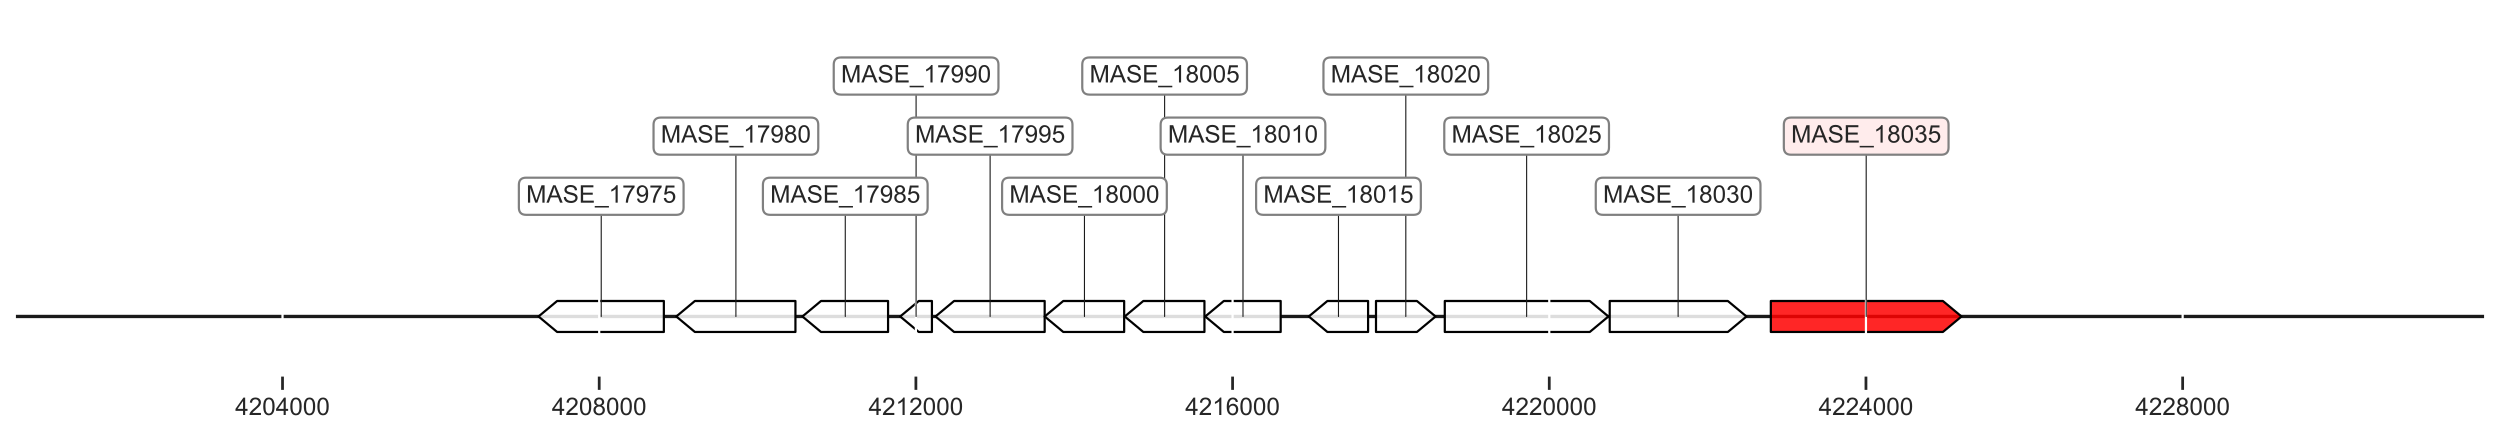 <?xml version="1.0" encoding="utf-8" standalone="no"?>
<!DOCTYPE svg PUBLIC "-//W3C//DTD SVG 1.1//EN"
  "http://www.w3.org/Graphics/SVG/1.1/DTD/svg11.dtd">
<!-- Created with matplotlib (https://matplotlib.org/) -->
<svg height="197.04pt" version="1.1" viewBox="0 0 1130.4 197.04" width="1130.4pt" xmlns="http://www.w3.org/2000/svg" xmlns:xlink="http://www.w3.org/1999/xlink">
 <defs>
  <style type="text/css">
*{stroke-linecap:butt;stroke-linejoin:round;}
  </style>
 </defs>
 <g id="figure_1">
  <g id="patch_1">
   <path d="M 0 197.04 
L 1130.4 197.04 
L 1130.4 0 
L 0 0 
z
" style="fill:#ffffff;"/>
  </g>
  <g id="axes_1">
   <g id="line2d_1">
    <path clip-path="url(#p19ac6e611d)" d="M 7.2 143.1 
L 1123.2 143.1 
" style="fill:none;stroke:#1a1a1a;stroke-linecap:round;stroke-width:1.5;"/>
   </g>
   <g id="patch_2">
    <path clip-path="url(#p19ac6e611d)" d="M 300.167 150.1 
Q 276.033 150.1 251.899 150.1 
L 251.899 150.1 
Q 247.699 146.6 243.498 143.1 
Q 247.699 139.6 251.899 136.1 
L 251.899 136.1 
Q 276.033 136.1 300.167 136.1 
L 300.167 150.1 
z
" style="fill:#ffffff;fill-opacity:0.85;stroke:#000000;stroke-linecap:round;"/>
   </g>
   <g id="patch_3">
    <path clip-path="url(#p19ac6e611d)" d="M 359.664 150.1 
Q 336.926 150.1 314.189 150.1 
L 314.189 150.1 
Q 309.988 146.6 305.787 143.1 
Q 309.988 139.6 314.189 136.1 
L 314.189 136.1 
Q 336.926 136.1 359.664 136.1 
L 359.664 150.1 
z
" style="fill:#ffffff;fill-opacity:0.85;stroke:#000000;stroke-linecap:round;"/>
   </g>
   <g id="patch_4">
    <path clip-path="url(#p19ac6e611d)" d="M 401.548 150.1 
Q 386.382 150.1 371.216 150.1 
L 371.216 150.1 
Q 367.015 146.6 362.814 143.1 
Q 367.015 139.6 371.216 136.1 
L 371.216 136.1 
Q 386.382 136.1 401.548 136.1 
L 401.548 150.1 
z
" style="fill:#ffffff;fill-opacity:0.85;stroke:#000000;stroke-linecap:round;"/>
   </g>
   <g id="patch_5">
    <path clip-path="url(#p19ac6e611d)" d="M 421.38 150.1 
Q 418.403 150.1 415.426 150.1 
L 415.426 150.1 
Q 411.225 146.6 407.025 143.1 
Q 411.225 139.6 415.426 136.1 
L 415.426 136.1 
Q 418.403 136.1 421.38 136.1 
L 421.38 150.1 
z
" style="fill:#ffffff;fill-opacity:0.85;stroke:#000000;stroke-linecap:round;"/>
   </g>
   <g id="patch_6">
    <path clip-path="url(#p19ac6e611d)" d="M 472.357 150.1 
Q 451.873 150.1 431.388 150.1 
L 431.388 150.1 
Q 427.19 146.6 422.991 143.1 
Q 427.19 139.6 431.388 136.1 
L 431.388 136.1 
Q 451.873 136.1 472.357 136.1 
L 472.357 150.1 
z
" style="fill:#ffffff;fill-opacity:0.85;stroke:#000000;stroke-linecap:round;"/>
   </g>
   <g id="patch_7">
    <path clip-path="url(#p19ac6e611d)" d="M 508.298 150.1 
Q 494.529 150.1 480.759 150.1 
L 480.759 150.1 
Q 476.558 146.6 472.357 143.1 
Q 476.558 139.6 480.759 136.1 
L 480.759 136.1 
Q 494.529 136.1 508.298 136.1 
L 508.298 150.1 
z
" style="fill:#ffffff;fill-opacity:0.85;stroke:#000000;stroke-linecap:round;"/>
   </g>
   <g id="patch_8">
    <path clip-path="url(#p19ac6e611d)" d="M 544.598 150.1 
Q 530.774 150.1 516.95 150.1 
L 516.95 150.1 
Q 512.749 146.6 508.549 143.1 
Q 512.749 139.6 516.95 136.1 
L 516.95 136.1 
Q 530.774 136.1 544.598 136.1 
L 544.598 150.1 
z
" style="fill:#ffffff;fill-opacity:0.85;stroke:#000000;stroke-linecap:round;"/>
   </g>
   <g id="patch_9">
    <path clip-path="url(#p19ac6e611d)" d="M 579.072 150.1 
Q 566.214 150.1 553.356 150.1 
L 553.356 150.1 
Q 549.156 146.6 544.956 143.1 
Q 549.156 139.6 553.356 136.1 
L 553.356 136.1 
Q 566.214 136.1 579.072 136.1 
L 579.072 150.1 
z
" style="fill:#ffffff;fill-opacity:0.85;stroke:#000000;stroke-linecap:round;"/>
   </g>
   <g id="patch_10">
    <path clip-path="url(#p19ac6e611d)" d="M 618.593 150.1 
Q 609.388 150.1 600.182 150.1 
L 600.182 150.1 
Q 595.981 146.6 591.78 143.1 
Q 595.981 139.6 600.182 136.1 
L 600.182 136.1 
Q 609.388 136.1 618.593 136.1 
L 618.593 150.1 
z
" style="fill:#ffffff;fill-opacity:0.85;stroke:#000000;stroke-linecap:round;"/>
   </g>
   <g id="patch_11">
    <path clip-path="url(#p19ac6e611d)" d="M 622.173 136.1 
Q 631.432 136.1 640.691 136.1 
L 640.691 136.1 
Q 644.892 139.6 649.093 143.1 
Q 644.892 146.6 640.691 150.1 
L 640.691 150.1 
Q 631.432 150.1 622.173 150.1 
L 622.173 136.1 
z
" style="fill:#ffffff;fill-opacity:0.85;stroke:#000000;stroke-linecap:round;"/>
   </g>
   <g id="patch_12">
    <path clip-path="url(#p19ac6e611d)" d="M 653.282 136.1 
Q 686.061 136.1 718.841 136.1 
L 718.841 136.1 
Q 723.041 139.6 727.241 143.1 
Q 723.041 146.6 718.841 150.1 
L 718.841 150.1 
Q 686.061 150.1 653.282 150.1 
L 653.282 136.1 
z
" style="fill:#ffffff;fill-opacity:0.85;stroke:#000000;stroke-linecap:round;"/>
   </g>
   <g id="patch_13">
    <path clip-path="url(#p19ac6e611d)" d="M 727.85 136.1 
Q 754.56 136.1 781.27 136.1 
L 781.27 136.1 
Q 785.472 139.6 789.674 143.1 
Q 785.472 146.6 781.27 150.1 
L 781.27 150.1 
Q 754.56 150.1 727.85 150.1 
L 727.85 136.1 
z
" style="fill:#ffffff;fill-opacity:0.85;stroke:#000000;stroke-linecap:round;"/>
   </g>
   <g id="patch_14">
    <path clip-path="url(#p19ac6e611d)" d="M 800.7 136.1 
Q 839.601 136.1 878.502 136.1 
L 878.502 136.1 
Q 882.702 139.6 886.902 143.1 
Q 882.702 146.6 878.502 150.1 
L 878.502 150.1 
Q 839.601 150.1 800.7 150.1 
L 800.7 136.1 
z
" style="fill:#ff0000;fill-opacity:0.85;stroke:#000000;stroke-linecap:round;"/>
   </g>
   <g id="matplotlib.axis_1">
    <g id="xtick_1">
     <g id="line2d_2">
      <path clip-path="url(#p19ac6e611d)" d="M 127.744 170.28 
L 127.744 7.2 
" style="fill:none;stroke:#ffffff;stroke-linecap:round;"/>
     </g>
     <g id="line2d_3">
      <defs>
       <path d="M 0 0 
L 0 6 
" id="m00c0629e90" style="stroke:#262626;stroke-width:1.25;"/>
      </defs>
      <g>
       <use style="fill:#262626;stroke:#262626;stroke-width:1.25;" x="127.744" xlink:href="#m00c0629e90" y="170.28"/>
      </g>
     </g>
     <g id="text_1">
      <!-- 4204000 -->
      <defs>
       <path d="M 32.328 0 
L 32.328 17.141 
L 1.266 17.141 
L 1.266 25.203 
L 33.938 71.578 
L 41.109 71.578 
L 41.109 25.203 
L 50.781 25.203 
L 50.781 17.141 
L 41.109 17.141 
L 41.109 0 
z
M 32.328 25.203 
L 32.328 57.469 
L 9.906 25.203 
z
" id="ArialMT-52"/>
       <path d="M 50.344 8.453 
L 50.344 0 
L 3.031 0 
Q 2.938 3.172 4.047 6.109 
Q 5.859 10.938 9.828 15.625 
Q 13.812 20.312 21.344 26.469 
Q 33.016 36.031 37.109 41.625 
Q 41.219 47.219 41.219 52.203 
Q 41.219 57.422 37.469 61 
Q 33.734 64.594 27.734 64.594 
Q 21.391 64.594 17.578 60.781 
Q 13.766 56.984 13.719 50.25 
L 4.688 51.172 
Q 5.609 61.281 11.656 66.578 
Q 17.719 71.875 27.938 71.875 
Q 38.234 71.875 44.234 66.156 
Q 50.25 60.453 50.25 52 
Q 50.25 47.703 48.484 43.547 
Q 46.734 39.406 42.656 34.812 
Q 38.578 30.219 29.109 22.219 
Q 21.188 15.578 18.938 13.203 
Q 16.703 10.844 15.234 8.453 
z
" id="ArialMT-50"/>
       <path d="M 4.156 35.297 
Q 4.156 48 6.766 55.734 
Q 9.375 63.484 14.516 67.672 
Q 19.672 71.875 27.484 71.875 
Q 33.25 71.875 37.594 69.547 
Q 41.938 67.234 44.766 62.859 
Q 47.609 58.5 49.219 52.219 
Q 50.828 45.953 50.828 35.297 
Q 50.828 22.703 48.234 14.969 
Q 45.656 7.234 40.5 3 
Q 35.359 -1.219 27.484 -1.219 
Q 17.141 -1.219 11.234 6.203 
Q 4.156 15.141 4.156 35.297 
z
M 13.188 35.297 
Q 13.188 17.672 17.312 11.828 
Q 21.438 6 27.484 6 
Q 33.547 6 37.672 11.859 
Q 41.797 17.719 41.797 35.297 
Q 41.797 52.984 37.672 58.781 
Q 33.547 64.594 27.391 64.594 
Q 21.344 64.594 17.719 59.469 
Q 13.188 52.938 13.188 35.297 
z
" id="ArialMT-48"/>
      </defs>
      <g style="fill:#262626;" transform="translate(106.334 187.654)scale(0.11 -0.11)">
       <use xlink:href="#ArialMT-52"/>
       <use x="55.615" xlink:href="#ArialMT-50"/>
       <use x="111.23" xlink:href="#ArialMT-48"/>
       <use x="166.846" xlink:href="#ArialMT-52"/>
       <use x="222.461" xlink:href="#ArialMT-48"/>
       <use x="278.076" xlink:href="#ArialMT-48"/>
       <use x="333.691" xlink:href="#ArialMT-48"/>
      </g>
     </g>
    </g>
    <g id="xtick_2">
     <g id="line2d_4">
      <path clip-path="url(#p19ac6e611d)" d="M 270.937 170.28 
L 270.937 7.2 
" style="fill:none;stroke:#ffffff;stroke-linecap:round;"/>
     </g>
     <g id="line2d_5">
      <g>
       <use style="fill:#262626;stroke:#262626;stroke-width:1.25;" x="270.937" xlink:href="#m00c0629e90" y="170.28"/>
      </g>
     </g>
     <g id="text_2">
      <!-- 4208000 -->
      <defs>
       <path d="M 17.672 38.812 
Q 12.203 40.828 9.562 44.531 
Q 6.938 48.25 6.938 53.422 
Q 6.938 61.234 12.547 66.547 
Q 18.172 71.875 27.484 71.875 
Q 36.859 71.875 42.578 66.422 
Q 48.297 60.984 48.297 53.172 
Q 48.297 48.188 45.672 44.5 
Q 43.062 40.828 37.75 38.812 
Q 44.344 36.672 47.781 31.875 
Q 51.219 27.094 51.219 20.453 
Q 51.219 11.281 44.719 5.031 
Q 38.234 -1.219 27.641 -1.219 
Q 17.047 -1.219 10.547 5.047 
Q 4.047 11.328 4.047 20.703 
Q 4.047 27.688 7.594 32.391 
Q 11.141 37.109 17.672 38.812 
z
M 15.922 53.719 
Q 15.922 48.641 19.188 45.406 
Q 22.469 42.188 27.688 42.188 
Q 32.766 42.188 36.016 45.375 
Q 39.266 48.578 39.266 53.219 
Q 39.266 58.062 35.906 61.359 
Q 32.562 64.656 27.594 64.656 
Q 22.562 64.656 19.234 61.422 
Q 15.922 58.203 15.922 53.719 
z
M 13.094 20.656 
Q 13.094 16.891 14.875 13.375 
Q 16.656 9.859 20.172 7.922 
Q 23.688 6 27.734 6 
Q 34.031 6 38.125 10.047 
Q 42.234 14.109 42.234 20.359 
Q 42.234 26.703 38.016 30.859 
Q 33.797 35.016 27.438 35.016 
Q 21.234 35.016 17.156 30.906 
Q 13.094 26.812 13.094 20.656 
z
" id="ArialMT-56"/>
      </defs>
      <g style="fill:#262626;" transform="translate(249.528 187.654)scale(0.11 -0.11)">
       <use xlink:href="#ArialMT-52"/>
       <use x="55.615" xlink:href="#ArialMT-50"/>
       <use x="111.23" xlink:href="#ArialMT-48"/>
       <use x="166.846" xlink:href="#ArialMT-56"/>
       <use x="222.461" xlink:href="#ArialMT-48"/>
       <use x="278.076" xlink:href="#ArialMT-48"/>
       <use x="333.691" xlink:href="#ArialMT-48"/>
      </g>
     </g>
    </g>
    <g id="xtick_3">
     <g id="line2d_6">
      <path clip-path="url(#p19ac6e611d)" d="M 414.131 170.28 
L 414.131 7.2 
" style="fill:none;stroke:#ffffff;stroke-linecap:round;"/>
     </g>
     <g id="line2d_7">
      <g>
       <use style="fill:#262626;stroke:#262626;stroke-width:1.25;" x="414.131" xlink:href="#m00c0629e90" y="170.28"/>
      </g>
     </g>
     <g id="text_3">
      <!-- 4212000 -->
      <defs>
       <path d="M 37.25 0 
L 28.469 0 
L 28.469 56 
Q 25.297 52.984 20.141 49.953 
Q 14.984 46.922 10.891 45.406 
L 10.891 53.906 
Q 18.266 57.375 23.781 62.297 
Q 29.297 67.234 31.594 71.875 
L 37.25 71.875 
z
" id="ArialMT-49"/>
      </defs>
      <g style="fill:#262626;" transform="translate(392.721 187.654)scale(0.11 -0.11)">
       <use xlink:href="#ArialMT-52"/>
       <use x="55.615" xlink:href="#ArialMT-50"/>
       <use x="111.23" xlink:href="#ArialMT-49"/>
       <use x="166.846" xlink:href="#ArialMT-50"/>
       <use x="222.461" xlink:href="#ArialMT-48"/>
       <use x="278.076" xlink:href="#ArialMT-48"/>
       <use x="333.691" xlink:href="#ArialMT-48"/>
      </g>
     </g>
    </g>
    <g id="xtick_4">
     <g id="line2d_8">
      <path clip-path="url(#p19ac6e611d)" d="M 557.324 170.28 
L 557.324 7.2 
" style="fill:none;stroke:#ffffff;stroke-linecap:round;"/>
     </g>
     <g id="line2d_9">
      <g>
       <use style="fill:#262626;stroke:#262626;stroke-width:1.25;" x="557.324" xlink:href="#m00c0629e90" y="170.28"/>
      </g>
     </g>
     <g id="text_4">
      <!-- 4216000 -->
      <defs>
       <path d="M 49.75 54.047 
L 41.016 53.375 
Q 39.844 58.547 37.703 60.891 
Q 34.125 64.656 28.906 64.656 
Q 24.703 64.656 21.531 62.312 
Q 17.391 59.281 14.984 53.469 
Q 12.594 47.656 12.5 36.922 
Q 15.672 41.75 20.266 44.094 
Q 24.859 46.438 29.891 46.438 
Q 38.672 46.438 44.844 39.969 
Q 51.031 33.5 51.031 23.25 
Q 51.031 16.5 48.125 10.719 
Q 45.219 4.938 40.141 1.859 
Q 35.062 -1.219 28.609 -1.219 
Q 17.625 -1.219 10.688 6.859 
Q 3.766 14.938 3.766 33.5 
Q 3.766 54.25 11.422 63.672 
Q 18.109 71.875 29.438 71.875 
Q 37.891 71.875 43.281 67.141 
Q 48.688 62.406 49.75 54.047 
z
M 13.875 23.188 
Q 13.875 18.656 15.797 14.5 
Q 17.719 10.359 21.188 8.172 
Q 24.656 6 28.469 6 
Q 34.031 6 38.031 10.484 
Q 42.047 14.984 42.047 22.703 
Q 42.047 30.125 38.078 34.391 
Q 34.125 38.672 28.125 38.672 
Q 22.172 38.672 18.016 34.391 
Q 13.875 30.125 13.875 23.188 
z
" id="ArialMT-54"/>
      </defs>
      <g style="fill:#262626;" transform="translate(535.915 187.654)scale(0.11 -0.11)">
       <use xlink:href="#ArialMT-52"/>
       <use x="55.615" xlink:href="#ArialMT-50"/>
       <use x="111.23" xlink:href="#ArialMT-49"/>
       <use x="166.846" xlink:href="#ArialMT-54"/>
       <use x="222.461" xlink:href="#ArialMT-48"/>
       <use x="278.076" xlink:href="#ArialMT-48"/>
       <use x="333.691" xlink:href="#ArialMT-48"/>
      </g>
     </g>
    </g>
    <g id="xtick_5">
     <g id="line2d_10">
      <path clip-path="url(#p19ac6e611d)" d="M 700.518 170.28 
L 700.518 7.2 
" style="fill:none;stroke:#ffffff;stroke-linecap:round;"/>
     </g>
     <g id="line2d_11">
      <g>
       <use style="fill:#262626;stroke:#262626;stroke-width:1.25;" x="700.518" xlink:href="#m00c0629e90" y="170.28"/>
      </g>
     </g>
     <g id="text_5">
      <!-- 4220000 -->
      <g style="fill:#262626;" transform="translate(679.108 187.654)scale(0.11 -0.11)">
       <use xlink:href="#ArialMT-52"/>
       <use x="55.615" xlink:href="#ArialMT-50"/>
       <use x="111.23" xlink:href="#ArialMT-50"/>
       <use x="166.846" xlink:href="#ArialMT-48"/>
       <use x="222.461" xlink:href="#ArialMT-48"/>
       <use x="278.076" xlink:href="#ArialMT-48"/>
       <use x="333.691" xlink:href="#ArialMT-48"/>
      </g>
     </g>
    </g>
    <g id="xtick_6">
     <g id="line2d_12">
      <path clip-path="url(#p19ac6e611d)" d="M 843.711 170.28 
L 843.711 7.2 
" style="fill:none;stroke:#ffffff;stroke-linecap:round;"/>
     </g>
     <g id="line2d_13">
      <g>
       <use style="fill:#262626;stroke:#262626;stroke-width:1.25;" x="843.711" xlink:href="#m00c0629e90" y="170.28"/>
      </g>
     </g>
     <g id="text_6">
      <!-- 4224000 -->
      <g style="fill:#262626;" transform="translate(822.302 187.654)scale(0.11 -0.11)">
       <use xlink:href="#ArialMT-52"/>
       <use x="55.615" xlink:href="#ArialMT-50"/>
       <use x="111.23" xlink:href="#ArialMT-50"/>
       <use x="166.846" xlink:href="#ArialMT-52"/>
       <use x="222.461" xlink:href="#ArialMT-48"/>
       <use x="278.076" xlink:href="#ArialMT-48"/>
       <use x="333.691" xlink:href="#ArialMT-48"/>
      </g>
     </g>
    </g>
    <g id="xtick_7">
     <g id="line2d_14">
      <path clip-path="url(#p19ac6e611d)" d="M 986.905 170.28 
L 986.905 7.2 
" style="fill:none;stroke:#ffffff;stroke-linecap:round;"/>
     </g>
     <g id="line2d_15">
      <g>
       <use style="fill:#262626;stroke:#262626;stroke-width:1.25;" x="986.905" xlink:href="#m00c0629e90" y="170.28"/>
      </g>
     </g>
     <g id="text_7">
      <!-- 4228000 -->
      <g style="fill:#262626;" transform="translate(965.495 187.654)scale(0.11 -0.11)">
       <use xlink:href="#ArialMT-52"/>
       <use x="55.615" xlink:href="#ArialMT-50"/>
       <use x="111.23" xlink:href="#ArialMT-50"/>
       <use x="166.846" xlink:href="#ArialMT-56"/>
       <use x="222.461" xlink:href="#ArialMT-48"/>
       <use x="278.076" xlink:href="#ArialMT-48"/>
       <use x="333.691" xlink:href="#ArialMT-48"/>
      </g>
     </g>
    </g>
   </g>
   <g id="line2d_16">
    <path clip-path="url(#p19ac6e611d)" d="M 271.85 88.74 
L 271.85 143.1 
" style="fill:none;stroke:#1a1a1a;stroke-linecap:round;stroke-width:0.5;"/>
   </g>
   <g id="line2d_17">
    <path clip-path="url(#p19ac6e611d)" d="M 332.743 61.56 
L 332.743 143.1 
" style="fill:none;stroke:#1a1a1a;stroke-linecap:round;stroke-width:0.5;"/>
   </g>
   <g id="line2d_18">
    <path clip-path="url(#p19ac6e611d)" d="M 382.199 88.74 
L 382.199 143.1 
" style="fill:none;stroke:#1a1a1a;stroke-linecap:round;stroke-width:0.5;"/>
   </g>
   <g id="line2d_19">
    <path clip-path="url(#p19ac6e611d)" d="M 414.22 34.38 
L 414.22 143.1 
" style="fill:none;stroke:#1a1a1a;stroke-linecap:round;stroke-width:0.5;"/>
   </g>
   <g id="line2d_20">
    <path clip-path="url(#p19ac6e611d)" d="M 447.692 61.56 
L 447.692 143.1 
" style="fill:none;stroke:#1a1a1a;stroke-linecap:round;stroke-width:0.5;"/>
   </g>
   <g id="line2d_21">
    <path clip-path="url(#p19ac6e611d)" d="M 490.346 88.74 
L 490.346 143.1 
" style="fill:none;stroke:#1a1a1a;stroke-linecap:round;stroke-width:0.5;"/>
   </g>
   <g id="line2d_22">
    <path clip-path="url(#p19ac6e611d)" d="M 526.591 34.38 
L 526.591 143.1 
" style="fill:none;stroke:#1a1a1a;stroke-linecap:round;stroke-width:0.5;"/>
   </g>
   <g id="line2d_23">
    <path clip-path="url(#p19ac6e611d)" d="M 562.032 61.56 
L 562.032 143.1 
" style="fill:none;stroke:#1a1a1a;stroke-linecap:round;stroke-width:0.5;"/>
   </g>
   <g id="line2d_24">
    <path clip-path="url(#p19ac6e611d)" d="M 605.205 88.74 
L 605.205 143.1 
" style="fill:none;stroke:#1a1a1a;stroke-linecap:round;stroke-width:0.5;"/>
   </g>
   <g id="line2d_25">
    <path clip-path="url(#p19ac6e611d)" d="M 635.651 34.38 
L 635.651 143.1 
" style="fill:none;stroke:#1a1a1a;stroke-linecap:round;stroke-width:0.5;"/>
   </g>
   <g id="line2d_26">
    <path clip-path="url(#p19ac6e611d)" d="M 690.28 61.56 
L 690.28 143.1 
" style="fill:none;stroke:#1a1a1a;stroke-linecap:round;stroke-width:0.5;"/>
   </g>
   <g id="line2d_27">
    <path clip-path="url(#p19ac6e611d)" d="M 758.78 88.74 
L 758.78 143.1 
" style="fill:none;stroke:#1a1a1a;stroke-linecap:round;stroke-width:0.5;"/>
   </g>
   <g id="line2d_28">
    <path clip-path="url(#p19ac6e611d)" d="M 843.819 61.56 
L 843.819 143.1 
" style="fill:none;stroke:#1a1a1a;stroke-linecap:round;stroke-width:0.5;"/>
   </g>
   <g id="text_8">
    <g id="patch_15">
     <path d="M 237.912 97.137 
L 305.789 97.137 
Q 309.089 97.137 309.089 93.837 
L 309.089 83.643 
Q 309.089 80.343 305.789 80.343 
L 237.912 80.343 
Q 234.612 80.343 234.612 83.643 
L 234.612 93.837 
Q 234.612 97.137 237.912 97.137 
z
" style="fill:#ffffff;stroke:#808080;stroke-linejoin:miter;"/>
    </g>
    <!-- MASE_17975 -->
    <defs>
     <path d="M 7.422 0 
L 7.422 71.578 
L 21.688 71.578 
L 38.625 20.906 
Q 40.969 13.812 42.047 10.297 
Q 43.266 14.203 45.844 21.781 
L 62.984 71.578 
L 75.734 71.578 
L 75.734 0 
L 66.609 0 
L 66.609 59.906 
L 45.797 0 
L 37.25 0 
L 16.547 60.938 
L 16.547 0 
z
" id="ArialMT-77"/>
     <path d="M -0.141 0 
L 27.344 71.578 
L 37.547 71.578 
L 66.844 0 
L 56.062 0 
L 47.703 21.688 
L 17.781 21.688 
L 9.906 0 
z
M 20.516 29.391 
L 44.781 29.391 
L 37.312 49.219 
Q 33.891 58.25 32.234 64.062 
Q 30.859 57.172 28.375 50.391 
z
" id="ArialMT-65"/>
     <path d="M 4.5 23 
L 13.422 23.781 
Q 14.062 18.406 16.375 14.969 
Q 18.703 11.531 23.578 9.406 
Q 28.469 7.281 34.578 7.281 
Q 39.984 7.281 44.141 8.891 
Q 48.297 10.5 50.312 13.297 
Q 52.344 16.109 52.344 19.438 
Q 52.344 22.797 50.391 25.312 
Q 48.438 27.828 43.953 29.547 
Q 41.062 30.672 31.203 33.031 
Q 21.344 35.406 17.391 37.5 
Q 12.25 40.188 9.734 44.156 
Q 7.234 48.141 7.234 53.078 
Q 7.234 58.5 10.297 63.203 
Q 13.375 67.922 19.281 70.359 
Q 25.203 72.797 32.422 72.797 
Q 40.375 72.797 46.453 70.234 
Q 52.547 67.672 55.812 62.688 
Q 59.078 57.719 59.328 51.422 
L 50.25 50.734 
Q 49.516 57.516 45.281 60.984 
Q 41.062 64.453 32.812 64.453 
Q 24.219 64.453 20.281 61.297 
Q 16.359 58.156 16.359 53.719 
Q 16.359 49.859 19.141 47.359 
Q 21.875 44.875 33.422 42.266 
Q 44.969 39.656 49.266 37.703 
Q 55.516 34.812 58.484 30.391 
Q 61.469 25.984 61.469 20.219 
Q 61.469 14.5 58.203 9.438 
Q 54.938 4.391 48.797 1.578 
Q 42.672 -1.219 35.016 -1.219 
Q 25.297 -1.219 18.719 1.609 
Q 12.156 4.438 8.422 10.125 
Q 4.688 15.828 4.5 23 
z
" id="ArialMT-83"/>
     <path d="M 7.906 0 
L 7.906 71.578 
L 59.672 71.578 
L 59.672 63.141 
L 17.391 63.141 
L 17.391 41.219 
L 56.984 41.219 
L 56.984 32.812 
L 17.391 32.812 
L 17.391 8.453 
L 61.328 8.453 
L 61.328 0 
z
" id="ArialMT-69"/>
     <path d="M -1.516 -19.875 
L -1.516 -13.531 
L 56.734 -13.531 
L 56.734 -19.875 
z
" id="ArialMT-95"/>
     <path d="M 4.734 62.203 
L 4.734 70.656 
L 51.078 70.656 
L 51.078 63.812 
Q 44.234 56.547 37.516 44.484 
Q 30.812 32.422 27.156 19.672 
Q 24.516 10.688 23.781 0 
L 14.75 0 
Q 14.891 8.453 18.062 20.406 
Q 21.234 32.375 27.172 43.484 
Q 33.109 54.594 39.797 62.203 
z
" id="ArialMT-55"/>
     <path d="M 5.469 16.547 
L 13.922 17.328 
Q 14.984 11.375 18.016 8.688 
Q 21.047 6 25.781 6 
Q 29.828 6 32.875 7.859 
Q 35.938 9.719 37.891 12.812 
Q 39.844 15.922 41.156 21.188 
Q 42.484 26.469 42.484 31.938 
Q 42.484 32.516 42.438 33.688 
Q 39.797 29.5 35.234 26.875 
Q 30.672 24.266 25.344 24.266 
Q 16.453 24.266 10.297 30.703 
Q 4.156 37.156 4.156 47.703 
Q 4.156 58.594 10.578 65.234 
Q 17 71.875 26.656 71.875 
Q 33.641 71.875 39.422 68.109 
Q 45.219 64.359 48.219 57.391 
Q 51.219 50.438 51.219 37.25 
Q 51.219 23.531 48.234 15.406 
Q 45.266 7.281 39.375 3.031 
Q 33.5 -1.219 25.594 -1.219 
Q 17.188 -1.219 11.859 3.438 
Q 6.547 8.109 5.469 16.547 
z
M 41.453 48.141 
Q 41.453 55.719 37.422 60.156 
Q 33.406 64.594 27.734 64.594 
Q 21.875 64.594 17.531 59.812 
Q 13.188 55.031 13.188 47.406 
Q 13.188 40.578 17.312 36.297 
Q 21.438 32.031 27.484 32.031 
Q 33.594 32.031 37.516 36.297 
Q 41.453 40.578 41.453 48.141 
z
" id="ArialMT-57"/>
     <path d="M 4.156 18.75 
L 13.375 19.531 
Q 14.406 12.797 18.141 9.391 
Q 21.875 6 27.156 6 
Q 33.5 6 37.891 10.781 
Q 42.281 15.578 42.281 23.484 
Q 42.281 31 38.062 35.344 
Q 33.844 39.703 27 39.703 
Q 22.75 39.703 19.328 37.766 
Q 15.922 35.844 13.969 32.766 
L 5.719 33.844 
L 12.641 70.609 
L 48.25 70.609 
L 48.25 62.203 
L 19.672 62.203 
L 15.828 42.969 
Q 22.266 47.469 29.344 47.469 
Q 38.719 47.469 45.156 40.969 
Q 51.609 34.469 51.609 24.266 
Q 51.609 14.547 45.953 7.469 
Q 39.062 -1.219 27.156 -1.219 
Q 17.391 -1.219 11.203 4.25 
Q 5.031 9.719 4.156 18.75 
z
" id="ArialMT-53"/>
    </defs>
    <g style="fill:#262626;" transform="translate(237.912 91.651)scale(0.11 -0.11)">
     <use xlink:href="#ArialMT-77"/>
     <use x="83.301" xlink:href="#ArialMT-65"/>
     <use x="150" xlink:href="#ArialMT-83"/>
     <use x="216.699" xlink:href="#ArialMT-69"/>
     <use x="283.398" xlink:href="#ArialMT-95"/>
     <use x="339.014" xlink:href="#ArialMT-49"/>
     <use x="394.629" xlink:href="#ArialMT-55"/>
     <use x="450.244" xlink:href="#ArialMT-57"/>
     <use x="505.859" xlink:href="#ArialMT-55"/>
     <use x="561.475" xlink:href="#ArialMT-53"/>
    </g>
   </g>
   <g id="text_9">
    <g id="patch_16">
     <path d="M 298.805 69.957 
L 366.682 69.957 
Q 369.982 69.957 369.982 66.657 
L 369.982 56.463 
Q 369.982 53.163 366.682 53.163 
L 298.805 53.163 
Q 295.505 53.163 295.505 56.463 
L 295.505 66.657 
Q 295.505 69.957 298.805 69.957 
z
" style="fill:#ffffff;stroke:#808080;stroke-linejoin:miter;"/>
    </g>
    <!-- MASE_17980 -->
    <g style="fill:#262626;" transform="translate(298.805 64.471)scale(0.11 -0.11)">
     <use xlink:href="#ArialMT-77"/>
     <use x="83.301" xlink:href="#ArialMT-65"/>
     <use x="150" xlink:href="#ArialMT-83"/>
     <use x="216.699" xlink:href="#ArialMT-69"/>
     <use x="283.398" xlink:href="#ArialMT-95"/>
     <use x="339.014" xlink:href="#ArialMT-49"/>
     <use x="394.629" xlink:href="#ArialMT-55"/>
     <use x="450.244" xlink:href="#ArialMT-57"/>
     <use x="505.859" xlink:href="#ArialMT-56"/>
     <use x="561.475" xlink:href="#ArialMT-48"/>
    </g>
   </g>
   <g id="text_10">
    <g id="patch_17">
     <path d="M 348.26 97.137 
L 416.137 97.137 
Q 419.437 97.137 419.437 93.837 
L 419.437 83.643 
Q 419.437 80.343 416.137 80.343 
L 348.26 80.343 
Q 344.96 80.343 344.96 83.643 
L 344.96 93.837 
Q 344.96 97.137 348.26 97.137 
z
" style="fill:#ffffff;stroke:#808080;stroke-linejoin:miter;"/>
    </g>
    <!-- MASE_17985 -->
    <g style="fill:#262626;" transform="translate(348.26 91.651)scale(0.11 -0.11)">
     <use xlink:href="#ArialMT-77"/>
     <use x="83.301" xlink:href="#ArialMT-65"/>
     <use x="150" xlink:href="#ArialMT-83"/>
     <use x="216.699" xlink:href="#ArialMT-69"/>
     <use x="283.398" xlink:href="#ArialMT-95"/>
     <use x="339.014" xlink:href="#ArialMT-49"/>
     <use x="394.629" xlink:href="#ArialMT-55"/>
     <use x="450.244" xlink:href="#ArialMT-57"/>
     <use x="505.859" xlink:href="#ArialMT-56"/>
     <use x="561.475" xlink:href="#ArialMT-53"/>
    </g>
   </g>
   <g id="text_11">
    <g id="patch_18">
     <path d="M 380.282 42.777 
L 448.159 42.777 
Q 451.459 42.777 451.459 39.477 
L 451.459 29.283 
Q 451.459 25.983 448.159 25.983 
L 380.282 25.983 
Q 376.982 25.983 376.982 29.283 
L 376.982 39.477 
Q 376.982 42.777 380.282 42.777 
z
" style="fill:#ffffff;stroke:#808080;stroke-linejoin:miter;"/>
    </g>
    <!-- MASE_17990 -->
    <g style="fill:#262626;" transform="translate(380.282 37.291)scale(0.11 -0.11)">
     <use xlink:href="#ArialMT-77"/>
     <use x="83.301" xlink:href="#ArialMT-65"/>
     <use x="150" xlink:href="#ArialMT-83"/>
     <use x="216.699" xlink:href="#ArialMT-69"/>
     <use x="283.398" xlink:href="#ArialMT-95"/>
     <use x="339.014" xlink:href="#ArialMT-49"/>
     <use x="394.629" xlink:href="#ArialMT-55"/>
     <use x="450.244" xlink:href="#ArialMT-57"/>
     <use x="505.859" xlink:href="#ArialMT-57"/>
     <use x="561.475" xlink:href="#ArialMT-48"/>
    </g>
   </g>
   <g id="text_12">
    <g id="patch_19">
     <path d="M 413.753 69.957 
L 481.63 69.957 
Q 484.93 69.957 484.93 66.657 
L 484.93 56.463 
Q 484.93 53.163 481.63 53.163 
L 413.753 53.163 
Q 410.453 53.163 410.453 56.463 
L 410.453 66.657 
Q 410.453 69.957 413.753 69.957 
z
" style="fill:#ffffff;stroke:#808080;stroke-linejoin:miter;"/>
    </g>
    <!-- MASE_17995 -->
    <g style="fill:#262626;" transform="translate(413.753 64.471)scale(0.11 -0.11)">
     <use xlink:href="#ArialMT-77"/>
     <use x="83.301" xlink:href="#ArialMT-65"/>
     <use x="150" xlink:href="#ArialMT-83"/>
     <use x="216.699" xlink:href="#ArialMT-69"/>
     <use x="283.398" xlink:href="#ArialMT-95"/>
     <use x="339.014" xlink:href="#ArialMT-49"/>
     <use x="394.629" xlink:href="#ArialMT-55"/>
     <use x="450.244" xlink:href="#ArialMT-57"/>
     <use x="505.859" xlink:href="#ArialMT-57"/>
     <use x="561.475" xlink:href="#ArialMT-53"/>
    </g>
   </g>
   <g id="text_13">
    <g id="patch_20">
     <path d="M 456.407 97.137 
L 524.284 97.137 
Q 527.584 97.137 527.584 93.837 
L 527.584 83.643 
Q 527.584 80.343 524.284 80.343 
L 456.407 80.343 
Q 453.107 80.343 453.107 83.643 
L 453.107 93.837 
Q 453.107 97.137 456.407 97.137 
z
" style="fill:#ffffff;stroke:#808080;stroke-linejoin:miter;"/>
    </g>
    <!-- MASE_18000 -->
    <g style="fill:#262626;" transform="translate(456.407 91.651)scale(0.11 -0.11)">
     <use xlink:href="#ArialMT-77"/>
     <use x="83.301" xlink:href="#ArialMT-65"/>
     <use x="150" xlink:href="#ArialMT-83"/>
     <use x="216.699" xlink:href="#ArialMT-69"/>
     <use x="283.398" xlink:href="#ArialMT-95"/>
     <use x="339.014" xlink:href="#ArialMT-49"/>
     <use x="394.629" xlink:href="#ArialMT-56"/>
     <use x="450.244" xlink:href="#ArialMT-48"/>
     <use x="505.859" xlink:href="#ArialMT-48"/>
     <use x="561.475" xlink:href="#ArialMT-48"/>
    </g>
   </g>
   <g id="text_14">
    <g id="patch_21">
     <path d="M 492.653 42.777 
L 560.53 42.777 
Q 563.83 42.777 563.83 39.477 
L 563.83 29.283 
Q 563.83 25.983 560.53 25.983 
L 492.653 25.983 
Q 489.353 25.983 489.353 29.283 
L 489.353 39.477 
Q 489.353 42.777 492.653 42.777 
z
" style="fill:#ffffff;stroke:#808080;stroke-linejoin:miter;"/>
    </g>
    <!-- MASE_18005 -->
    <g style="fill:#262626;" transform="translate(492.653 37.291)scale(0.11 -0.11)">
     <use xlink:href="#ArialMT-77"/>
     <use x="83.301" xlink:href="#ArialMT-65"/>
     <use x="150" xlink:href="#ArialMT-83"/>
     <use x="216.699" xlink:href="#ArialMT-69"/>
     <use x="283.398" xlink:href="#ArialMT-95"/>
     <use x="339.014" xlink:href="#ArialMT-49"/>
     <use x="394.629" xlink:href="#ArialMT-56"/>
     <use x="450.244" xlink:href="#ArialMT-48"/>
     <use x="505.859" xlink:href="#ArialMT-48"/>
     <use x="561.475" xlink:href="#ArialMT-53"/>
    </g>
   </g>
   <g id="text_15">
    <g id="patch_22">
     <path d="M 528.093 69.957 
L 595.97 69.957 
Q 599.27 69.957 599.27 66.657 
L 599.27 56.463 
Q 599.27 53.163 595.97 53.163 
L 528.093 53.163 
Q 524.793 53.163 524.793 56.463 
L 524.793 66.657 
Q 524.793 69.957 528.093 69.957 
z
" style="fill:#ffffff;stroke:#808080;stroke-linejoin:miter;"/>
    </g>
    <!-- MASE_18010 -->
    <g style="fill:#262626;" transform="translate(528.093 64.471)scale(0.11 -0.11)">
     <use xlink:href="#ArialMT-77"/>
     <use x="83.301" xlink:href="#ArialMT-65"/>
     <use x="150" xlink:href="#ArialMT-83"/>
     <use x="216.699" xlink:href="#ArialMT-69"/>
     <use x="283.398" xlink:href="#ArialMT-95"/>
     <use x="339.014" xlink:href="#ArialMT-49"/>
     <use x="394.629" xlink:href="#ArialMT-56"/>
     <use x="450.244" xlink:href="#ArialMT-48"/>
     <use x="505.859" xlink:href="#ArialMT-49"/>
     <use x="561.475" xlink:href="#ArialMT-48"/>
    </g>
   </g>
   <g id="text_16">
    <g id="patch_23">
     <path d="M 571.266 97.137 
L 639.143 97.137 
Q 642.443 97.137 642.443 93.837 
L 642.443 83.643 
Q 642.443 80.343 639.143 80.343 
L 571.266 80.343 
Q 567.966 80.343 567.966 83.643 
L 567.966 93.837 
Q 567.966 97.137 571.266 97.137 
z
" style="fill:#ffffff;stroke:#808080;stroke-linejoin:miter;"/>
    </g>
    <!-- MASE_18015 -->
    <g style="fill:#262626;" transform="translate(571.266 91.651)scale(0.11 -0.11)">
     <use xlink:href="#ArialMT-77"/>
     <use x="83.301" xlink:href="#ArialMT-65"/>
     <use x="150" xlink:href="#ArialMT-83"/>
     <use x="216.699" xlink:href="#ArialMT-69"/>
     <use x="283.398" xlink:href="#ArialMT-95"/>
     <use x="339.014" xlink:href="#ArialMT-49"/>
     <use x="394.629" xlink:href="#ArialMT-56"/>
     <use x="450.244" xlink:href="#ArialMT-48"/>
     <use x="505.859" xlink:href="#ArialMT-49"/>
     <use x="561.475" xlink:href="#ArialMT-53"/>
    </g>
   </g>
   <g id="text_17">
    <g id="patch_24">
     <path d="M 601.713 42.777 
L 669.59 42.777 
Q 672.89 42.777 672.89 39.477 
L 672.89 29.283 
Q 672.89 25.983 669.59 25.983 
L 601.713 25.983 
Q 598.413 25.983 598.413 29.283 
L 598.413 39.477 
Q 598.413 42.777 601.713 42.777 
z
" style="fill:#ffffff;stroke:#808080;stroke-linejoin:miter;"/>
    </g>
    <!-- MASE_18020 -->
    <g style="fill:#262626;" transform="translate(601.713 37.291)scale(0.11 -0.11)">
     <use xlink:href="#ArialMT-77"/>
     <use x="83.301" xlink:href="#ArialMT-65"/>
     <use x="150" xlink:href="#ArialMT-83"/>
     <use x="216.699" xlink:href="#ArialMT-69"/>
     <use x="283.398" xlink:href="#ArialMT-95"/>
     <use x="339.014" xlink:href="#ArialMT-49"/>
     <use x="394.629" xlink:href="#ArialMT-56"/>
     <use x="450.244" xlink:href="#ArialMT-48"/>
     <use x="505.859" xlink:href="#ArialMT-50"/>
     <use x="561.475" xlink:href="#ArialMT-48"/>
    </g>
   </g>
   <g id="text_18">
    <g id="patch_25">
     <path d="M 656.341 69.957 
L 724.218 69.957 
Q 727.518 69.957 727.518 66.657 
L 727.518 56.463 
Q 727.518 53.163 724.218 53.163 
L 656.341 53.163 
Q 653.041 53.163 653.041 56.463 
L 653.041 66.657 
Q 653.041 69.957 656.341 69.957 
z
" style="fill:#ffffff;stroke:#808080;stroke-linejoin:miter;"/>
    </g>
    <!-- MASE_18025 -->
    <g style="fill:#262626;" transform="translate(656.341 64.471)scale(0.11 -0.11)">
     <use xlink:href="#ArialMT-77"/>
     <use x="83.301" xlink:href="#ArialMT-65"/>
     <use x="150" xlink:href="#ArialMT-83"/>
     <use x="216.699" xlink:href="#ArialMT-69"/>
     <use x="283.398" xlink:href="#ArialMT-95"/>
     <use x="339.014" xlink:href="#ArialMT-49"/>
     <use x="394.629" xlink:href="#ArialMT-56"/>
     <use x="450.244" xlink:href="#ArialMT-48"/>
     <use x="505.859" xlink:href="#ArialMT-50"/>
     <use x="561.475" xlink:href="#ArialMT-53"/>
    </g>
   </g>
   <g id="text_19">
    <g id="patch_26">
     <path d="M 724.841 97.137 
L 792.718 97.137 
Q 796.018 97.137 796.018 93.837 
L 796.018 83.643 
Q 796.018 80.343 792.718 80.343 
L 724.841 80.343 
Q 721.541 80.343 721.541 83.643 
L 721.541 93.837 
Q 721.541 97.137 724.841 97.137 
z
" style="fill:#ffffff;stroke:#808080;stroke-linejoin:miter;"/>
    </g>
    <!-- MASE_18030 -->
    <defs>
     <path d="M 4.203 18.891 
L 12.984 20.062 
Q 14.5 12.594 18.141 9.297 
Q 21.781 6 27 6 
Q 33.203 6 37.469 10.297 
Q 41.75 14.594 41.75 20.953 
Q 41.75 27 37.797 30.922 
Q 33.844 34.859 27.734 34.859 
Q 25.25 34.859 21.531 33.891 
L 22.516 41.609 
Q 23.391 41.5 23.922 41.5 
Q 29.547 41.5 34.031 44.422 
Q 38.531 47.359 38.531 53.469 
Q 38.531 58.297 35.25 61.469 
Q 31.984 64.656 26.812 64.656 
Q 21.688 64.656 18.266 61.422 
Q 14.844 58.203 13.875 51.766 
L 5.078 53.328 
Q 6.688 62.156 12.391 67.016 
Q 18.109 71.875 26.609 71.875 
Q 32.469 71.875 37.391 69.359 
Q 42.328 66.844 44.938 62.5 
Q 47.562 58.156 47.562 53.266 
Q 47.562 48.641 45.062 44.828 
Q 42.578 41.016 37.703 38.766 
Q 44.047 37.312 47.562 32.688 
Q 51.078 28.078 51.078 21.141 
Q 51.078 11.766 44.234 5.25 
Q 37.406 -1.266 26.953 -1.266 
Q 17.531 -1.266 11.297 4.344 
Q 5.078 9.969 4.203 18.891 
z
" id="ArialMT-51"/>
    </defs>
    <g style="fill:#262626;" transform="translate(724.841 91.651)scale(0.11 -0.11)">
     <use xlink:href="#ArialMT-77"/>
     <use x="83.301" xlink:href="#ArialMT-65"/>
     <use x="150" xlink:href="#ArialMT-83"/>
     <use x="216.699" xlink:href="#ArialMT-69"/>
     <use x="283.398" xlink:href="#ArialMT-95"/>
     <use x="339.014" xlink:href="#ArialMT-49"/>
     <use x="394.629" xlink:href="#ArialMT-56"/>
     <use x="450.244" xlink:href="#ArialMT-48"/>
     <use x="505.859" xlink:href="#ArialMT-51"/>
     <use x="561.475" xlink:href="#ArialMT-48"/>
    </g>
   </g>
   <g id="text_20">
    <g id="patch_27">
     <path d="M 809.88 69.957 
L 877.757 69.957 
Q 881.057 69.957 881.057 66.657 
L 881.057 56.463 
Q 881.057 53.163 877.757 53.163 
L 809.88 53.163 
Q 806.58 53.163 806.58 56.463 
L 806.58 66.657 
Q 806.58 69.957 809.88 69.957 
z
" style="fill:#ffecec;stroke:#808080;stroke-linejoin:miter;"/>
    </g>
    <!-- MASE_18035 -->
    <g style="fill:#262626;" transform="translate(809.88 64.471)scale(0.11 -0.11)">
     <use xlink:href="#ArialMT-77"/>
     <use x="83.301" xlink:href="#ArialMT-65"/>
     <use x="150" xlink:href="#ArialMT-83"/>
     <use x="216.699" xlink:href="#ArialMT-69"/>
     <use x="283.398" xlink:href="#ArialMT-95"/>
     <use x="339.014" xlink:href="#ArialMT-49"/>
     <use x="394.629" xlink:href="#ArialMT-56"/>
     <use x="450.244" xlink:href="#ArialMT-48"/>
     <use x="505.859" xlink:href="#ArialMT-51"/>
     <use x="561.475" xlink:href="#ArialMT-53"/>
    </g>
   </g>
  </g>
 </g>
 <defs>
  <clipPath id="p19ac6e611d">
   <rect height="163.08" width="1116" x="7.2" y="7.2"/>
  </clipPath>
 </defs>
</svg>
